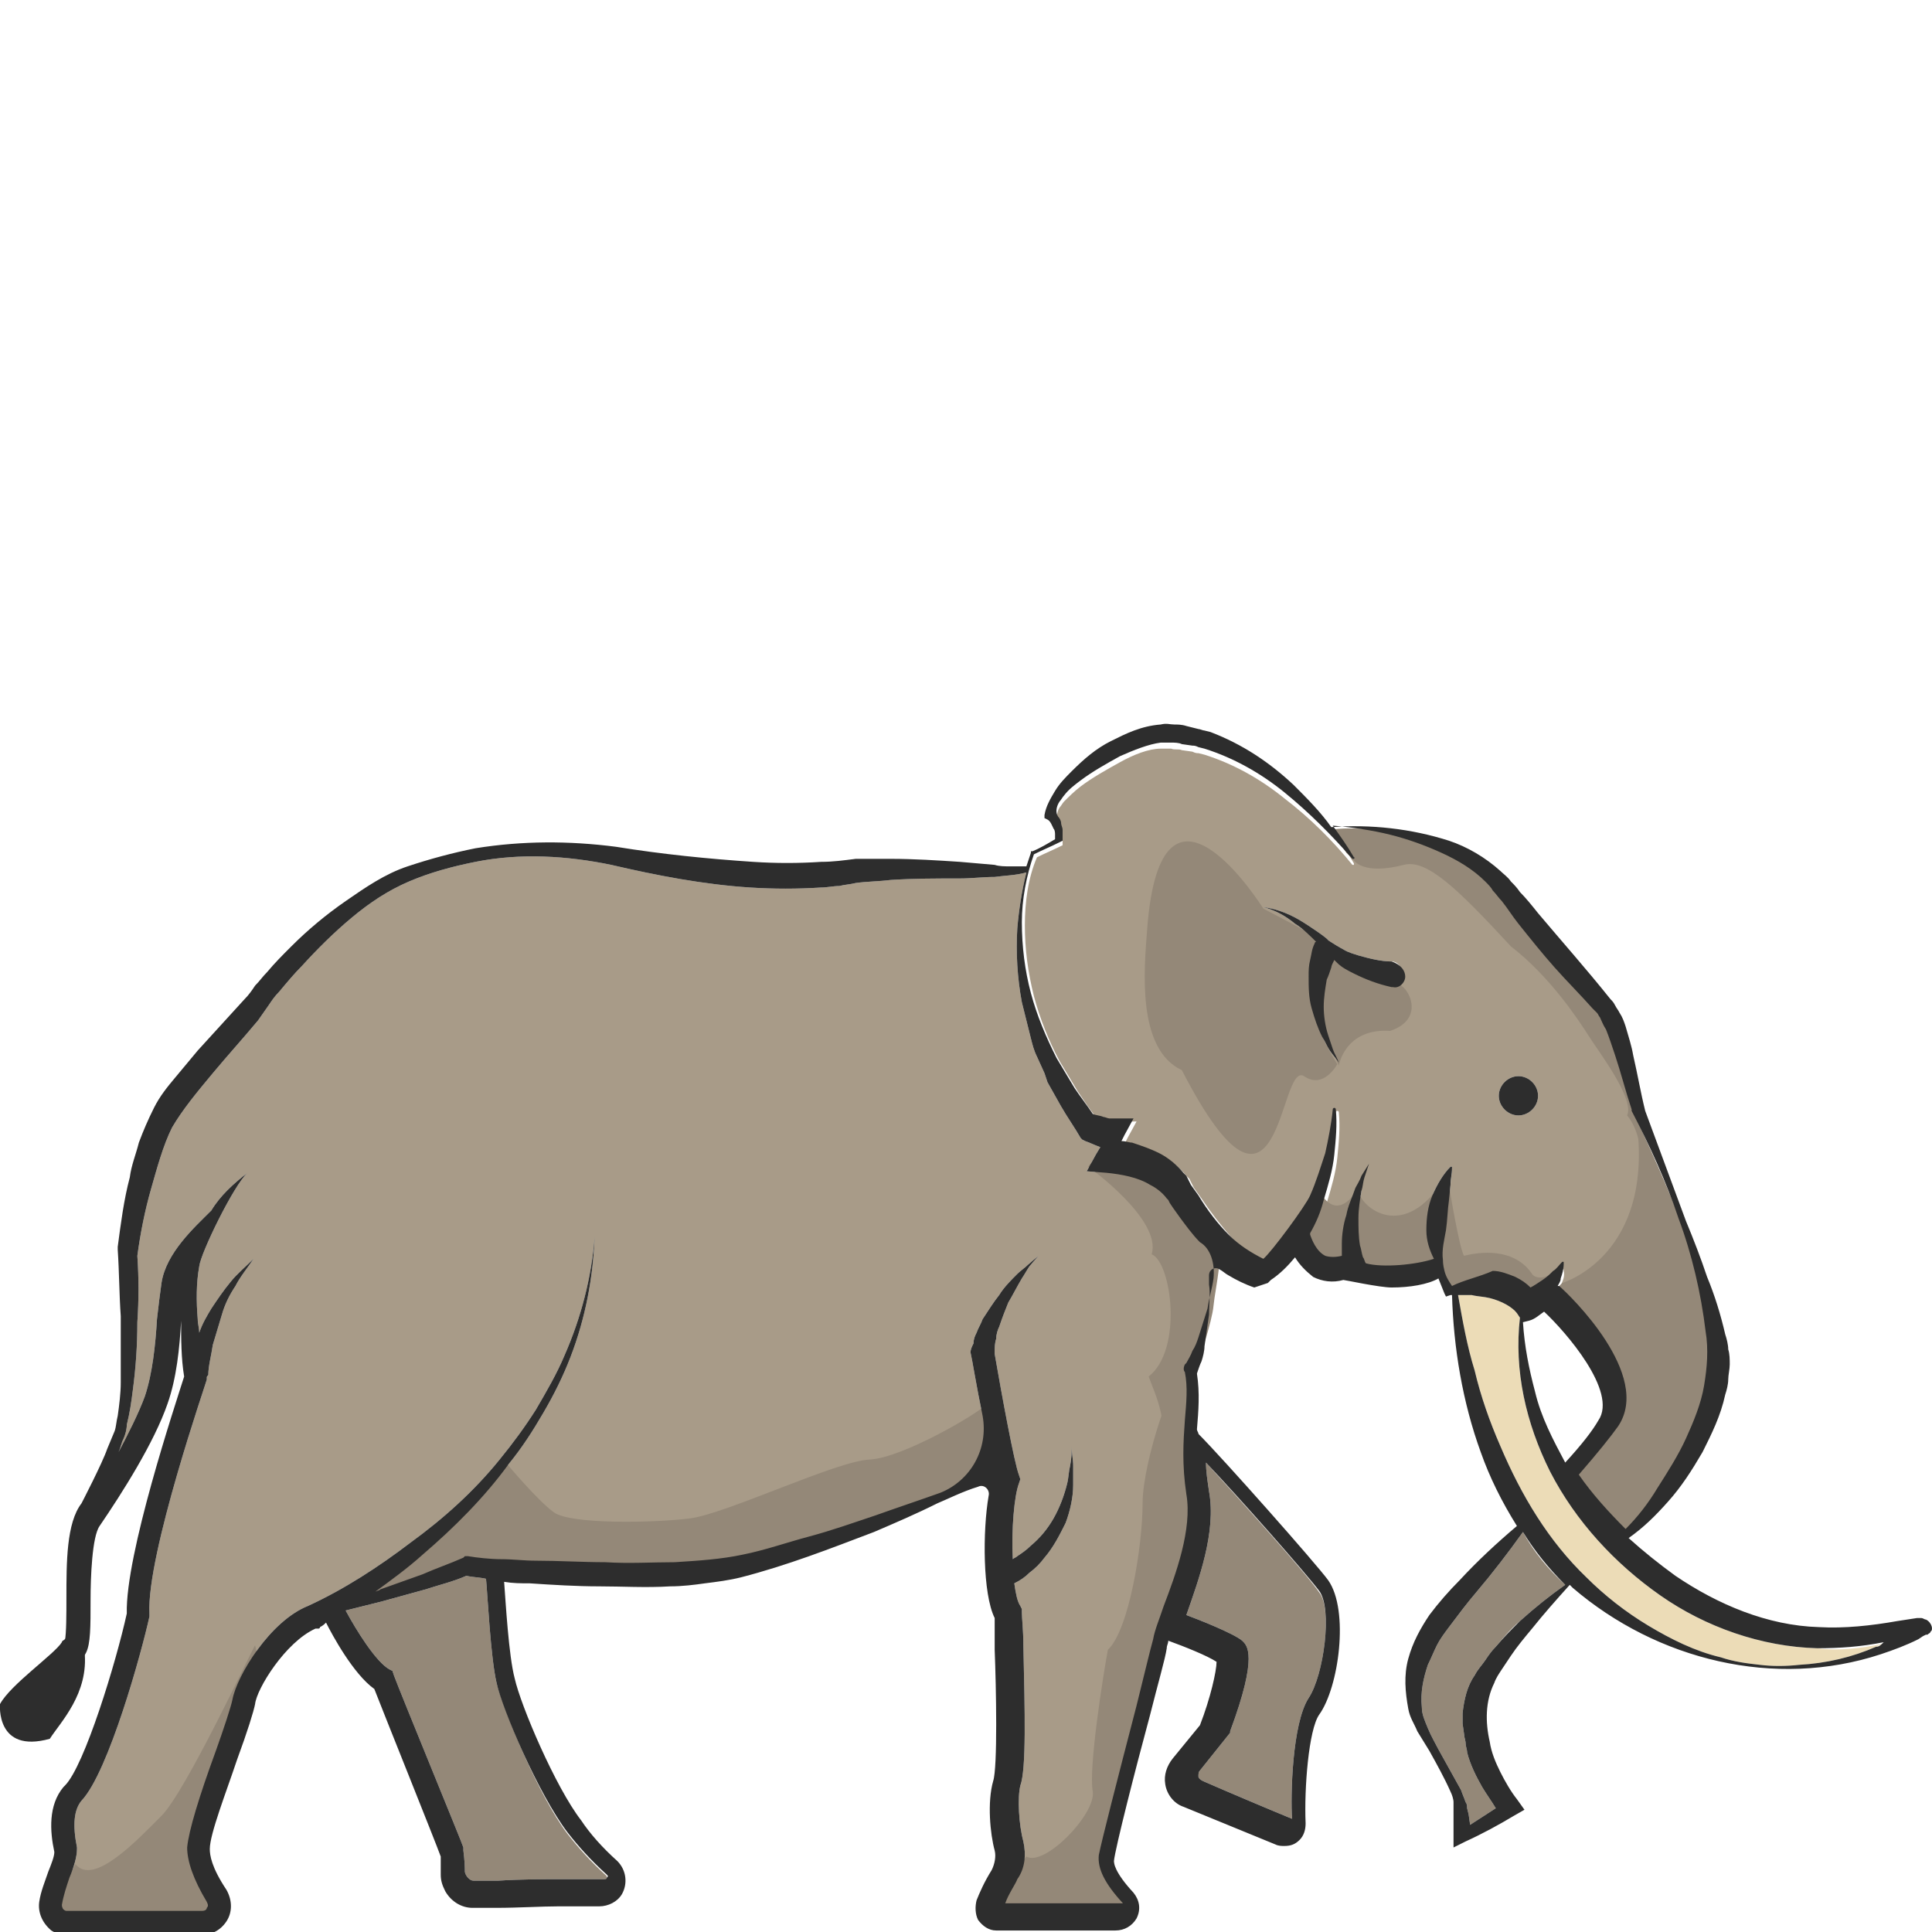 <?xml version="1.0" encoding="utf-8"?>
<!-- Generator: Adobe Illustrator 23.0.0, SVG Export Plug-In . SVG Version: 6.00 Build 0)  -->
<svg version="1.1" id="Layer_1" xmlns="http://www.w3.org/2000/svg" xmlns:xlink="http://www.w3.org/1999/xlink" x="0px" y="0px"
	 viewBox="0 0 128 128" 
width="128" height="128"
style="enable-background:new 0 0 128 128;" xml:space="preserve">
<style type="text/css">
	.st0{fill:#2D2D2D;}
	.st1{fill:#948878;}
	.st2{fill:#A89B88;}
	.st3{fill:#ECDCB7;}
</style>
<g>
	<path class="st0" d="M3.3,115.2c-3.6,1-3.3-2.3-3.3-2.3c0.7-1.3,3.6-3.3,4.1-4.1c0-0.1,0.1-0.1,0.2-0.2c0.1-0.1,0.2-0.1,0.3-0.2
		c0,0,0,0,0,0c0.4-0.1,0.9,0.2,1,0.7c0,0.1,0,0.2,0,0.3C5.9,112.2,4,114.1,3.3,115.2z"/>
	<path class="st1" d="M103.7,105c-1,0.7-2,1.5-3,2.4c-0.6,0.5-1.1,1.1-1.6,1.7c-0.3,0.3-0.5,0.6-0.7,0.9c-0.2,0.3-0.5,0.6-0.7,1
		c-0.5,0.7-0.7,1.6-0.8,2.5c0,0.2,0,0.4,0,0.7l0.1,0.7c0,0.2,0.1,0.4,0.1,0.6c0,0.2,0.1,0.4,0.1,0.6c0.2,0.8,0.6,1.6,1,2.3
		c0.3,0.5,0.6,0.9,0.9,1.4c-0.6,0.4-1.1,0.7-1.7,1.1l-0.1-0.7l-0.1-0.4c0-0.1,0-0.3-0.1-0.4c-0.1-0.3-0.2-0.5-0.3-0.8
		c-0.5-0.9-1-1.8-1.5-2.7c-0.2-0.4-0.5-0.9-0.7-1.4c-0.2-0.5-0.4-0.9-0.4-1.4c-0.1-1,0.1-1.9,0.4-2.8c0.2-0.4,0.4-0.9,0.6-1.3
		c0.2-0.4,0.5-0.8,0.8-1.2c0.6-0.8,1.2-1.6,1.8-2.3c1.1-1.3,2.1-2.6,3.1-4C101.6,102.8,102.6,104,103.7,105z"/>
	<path class="st1" d="M40.2,124.4c0,0.1-0.1,0.1-0.2,0.1h-2.8c-1.1,0-2.7,0-4.2,0.1l-1.6,0c-0.2,0-0.3-0.1-0.4-0.2
		c-0.1-0.1-0.2-0.3-0.2-0.4c0-0.7-0.1-1.4-0.1-1.4l0-0.1l0-0.1c0-0.1-4.2-10.3-4.6-11.4l-0.1-0.3l-0.2-0.1c-0.9-0.5-2.2-2.6-2.9-3.9
		l2.4-0.6l2.9-0.8c0.9-0.3,1.8-0.5,2.7-0.9c0.4,0.1,0.9,0.1,1.3,0.2c0.1,1,0.3,5.2,0.7,6.9c0.5,1.9,2.8,7.5,4.7,10
		c0.7,0.9,1.5,1.8,2.6,2.8C40.2,124.3,40.2,124.3,40.2,124.4z"/>
	<path class="st2" d="M80.4,84.7C80.4,84.7,80.4,84.8,80.4,84.7c-0.1,0.7-0.3,1.3-0.4,2c-0.2,0.6-0.4,1.3-0.6,1.9
		c-0.1,0.3-0.2,0.6-0.4,0.9c-0.1,0.3-0.3,0.6-0.4,0.8c0,0-0.1,0.1-0.1,0.1c-0.1,0.2-0.1,0.4,0,0.5c0,0,0,0,0,0c0.2,1,0.1,2,0,3.2
		c-0.1,1.4-0.2,2.9,0.1,4.9c0.4,2.3-0.7,5.3-1.5,7.4c-0.3,0.9-0.6,1.6-0.7,2.2c-0.2,0.7-0.6,2.4-1.1,4.4c-1.3,5-2.3,8.9-2.5,9.9
		c-0.1,0.9,0.4,1.9,1.6,3.2h-7.8c0.2-0.6,0.7-1.3,0.8-1.6c0.5-0.7,0.6-1.6,0.4-2.5c-0.3-1.1-0.4-2.9-0.2-3.7
		c0.4-1.1,0.3-4.9,0.2-9.3c0-1-0.1-1.8-0.1-2.2v-0.2l-0.1-0.2c-0.2-0.3-0.3-0.8-0.4-1.5c0.4-0.2,0.7-0.4,1-0.7c0.4-0.3,0.7-0.6,1-1
		c0.6-0.7,1-1.5,1.4-2.3c0.3-0.8,0.5-1.7,0.5-2.5c0-0.4,0-0.9,0-1.3c0-0.4-0.1-0.8-0.1-1.3c0,0.4,0,0.8-0.1,1.3
		c-0.1,0.4-0.1,0.8-0.2,1.2c-0.2,0.8-0.5,1.6-0.9,2.3c-0.4,0.7-0.9,1.3-1.5,1.8c-0.3,0.3-0.6,0.5-0.9,0.7c-0.1,0.1-0.2,0.1-0.3,0.2
		c-0.1-2,0.1-4.2,0.4-5l0.1-0.3l-0.1-0.3c-0.3-0.8-1.1-5.1-1.6-8c0-0.1,0-0.1,0-0.2c0-0.2,0-0.5,0.1-0.8c0-0.3,0.1-0.6,0.2-0.8
		c0.2-0.6,0.4-1.1,0.6-1.6c0.3-0.5,0.6-1.1,0.9-1.6c0.2-0.3,0.3-0.5,0.5-0.8l0.6-0.7l-0.7,0.6c-0.2,0.2-0.5,0.4-0.7,0.6
		c-0.4,0.4-0.9,0.9-1.2,1.4c-0.4,0.5-0.7,1-1.1,1.6c-0.1,0.3-0.3,0.6-0.4,0.9c-0.1,0.2-0.2,0.4-0.2,0.7c-0.1,0.2-0.2,0.4-0.2,0.6
		c0.1,0.4,0.4,2.3,0.8,4.2c0.4,2.2-0.8,4.3-2.8,5.1l0,0c-1.4,0.5-2.9,1-4.3,1.5c-1.5,0.5-2.9,1-4.4,1.4c-1.5,0.4-2.9,0.9-4.4,1.2
		c-1.4,0.3-2.9,0.4-4.5,0.5c-1.5,0-3,0.1-4.6,0c-1.5,0-3.1-0.1-4.6-0.1c-0.8,0-1.5-0.1-2.3-0.1c-0.7,0-1.6-0.1-2.2-0.2l-0.2,0
		l-0.1,0.1c-0.9,0.4-1.8,0.7-2.7,1.1l-2.8,1c-0.1,0.1-0.3,0.1-0.4,0.2c1.1-0.8,2.2-1.6,3.2-2.5c2.1-1.8,4.1-3.8,5.7-6
		c0.9-1.1,1.6-2.2,2.3-3.4c0.7-1.2,1.3-2.4,1.8-3.7c1-2.6,1.5-5.3,1.6-8c-0.2,2.7-0.9,5.4-2,7.9c-0.5,1.2-1.2,2.4-1.9,3.6
		c-0.7,1.1-1.5,2.2-2.4,3.3c-1.7,2.1-3.7,3.9-5.9,5.5c-2.1,1.6-4.4,3.1-6.8,4.2c-2.5,1-4.7,4.6-5,6.2c-0.1,0.5-0.6,2-1.1,3.4
		c-1.1,3-1.8,5.3-1.9,6.4c0,0.9,0.4,2.1,1.3,3.6c0.1,0.2,0.1,0.3,0,0.4c0,0.1-0.1,0.2-0.3,0.2h-9c-0.1,0-0.2-0.1-0.2-0.1
		c0,0-0.1-0.1-0.1-0.3c0.1-0.6,0.3-1.2,0.5-1.8c0.3-0.7,0.5-1.4,0.5-1.9l0-0.1c-0.3-1.5-0.2-2.5,0.3-3.1c1.8-1.9,4-9.9,4.5-12.2
		l0-0.1l0-0.1c-0.2-3.9,3.8-15.4,3.8-15.5c0,0,0,0,0-0.1c0-0.1,0-0.1,0.1-0.2v0c0-0.6,0.2-1.3,0.3-2c0.2-0.7,0.4-1.3,0.6-2
		c0.2-0.7,0.5-1.3,0.9-1.9c0.3-0.6,0.8-1.2,1.2-1.8c-0.5,0.5-1.1,1-1.5,1.5c-0.5,0.6-0.9,1.2-1.3,1.8c-0.3,0.5-0.6,1-0.8,1.6
		c0-0.3-0.1-0.6-0.1-0.9c-0.1-1.2-0.1-2.4,0.1-3.5c0.1-0.9,2.3-5.4,3.2-6.2c-0.9,0.7-1.8,1.5-2.4,2.5c-1.1,1.1-3,2.8-3.3,4.8
		c-0.1,0.7-0.2,1.5-0.3,2.4c-0.1,1.7-0.3,3.6-0.8,5.1c-0.4,1.1-1.1,2.5-1.9,4c0.2-0.3,0.3-0.7,0.4-1c0.2-0.4,0.3-0.8,0.3-1.1
		c0.2-0.8,0.3-1.5,0.4-2.3c0.2-1.5,0.3-3,0.3-4.5c0.1-1.5,0.1-2.9,0-4.4c0.2-1.5,0.5-3,0.9-4.4c0.4-1.4,0.8-2.9,1.4-4.1
		c0.7-1.2,1.7-2.4,2.7-3.6c1-1.2,2-2.3,3-3.5c0.2-0.3,0.5-0.7,0.7-1c0.2-0.3,0.4-0.6,0.7-0.9c0.5-0.6,1-1.2,1.5-1.7
		c1-1.1,2.1-2.2,3.3-3.2c1.2-1,2.4-1.8,3.8-2.4c1.4-0.6,2.9-1,4.4-1.3c3-0.6,6.1-0.4,9,0.2c3,0.7,6.1,1.3,9.2,1.5
		c1.6,0.1,3.1,0.1,4.7,0c0.4,0,0.8-0.1,1.2-0.1c0.4-0.1,0.7-0.1,1.1-0.2c0.7-0.1,1.5-0.1,2.3-0.2c1.5-0.1,3.1-0.1,4.6-0.1
		c0.8,0,1.5-0.1,2.3-0.1c0.7-0.1,1.4-0.1,2.1-0.3c-0.3,1.2-0.5,2.5-0.6,3.7c-0.1,1.6,0,3.3,0.3,4.9c0.1,0.4,0.2,0.8,0.3,1.2
		c0.1,0.4,0.2,0.8,0.3,1.2c0.1,0.4,0.2,0.8,0.4,1.2l0.5,1.1l0.2,0.6l0.9,1.6c0.4,0.7,0.9,1.4,1.3,2.1l0.1,0.1l0.2,0.1
		c0.3,0.1,0.7,0.3,1,0.4c0,0,0,0,0,0l-0.3,0.5l-0.6,1.1l1.3,0.1c1,0.1,2.1,0.3,2.9,0.8c0.4,0.2,0.8,0.5,1.1,0.9l0.1,0.1l0.1,0.2
		l0.2,0.3l0.5,0.7c0.3,0.4,0.8,1.1,1.3,1.6C80.2,82.7,80.5,83.7,80.4,84.7z"/>
	<path class="st1" d="M86.7,112.5c-1.1,1.7-1.2,6.5-1.1,8c-1.7-0.7-4.3-1.8-5.9-2.5c-0.2-0.1-0.3-0.2-0.3-0.3c0-0.2,0-0.3,0.1-0.4
		l2-2.5l0-0.1c1.9-5.1,1.1-5.7,0.8-6c-0.6-0.5-2.9-1.4-3.7-1.7c0,0,0,0,0,0c0.8-2.3,2-5.5,1.5-8.2c-0.1-0.7-0.2-1.3-0.2-1.9
		c2.1,2.3,6.7,7.4,7.5,8.6C88.3,106.6,87.7,111,86.7,112.5z"/>
	<path class="st3" d="M124.8,108.9c-0.2,0.1-0.3,0.1-0.5,0.2c-1.6,0.7-3.3,1.1-5.1,1.2c-0.9,0.1-1.8,0.1-2.6,0
		c-0.9-0.1-1.7-0.2-2.6-0.5c-1.7-0.4-3.3-1.2-4.8-2.1c-1.5-0.9-2.9-2-4.1-3.2c-2.5-2.4-4.3-5.4-5.7-8.7c-0.7-1.6-1.3-3.3-1.7-5
		c-0.5-1.6-0.8-3.3-1.1-5c0.3,0,0.6,0,0.9,0c0.4,0.1,0.8,0.1,1.2,0.2c0.8,0.2,1.5,0.6,1.8,1l0.2,0.3c-0.4,3.5,0.4,7,2,10.2
		c1.7,3.3,4.3,6.1,7.3,8.2c3,2.1,6.7,3.4,10.4,3.5C121.9,109.4,123.3,109.2,124.8,108.9z"/>
	<path class="st2" d="M113,88.6c-0.3-2.5-0.9-5.1-1.8-7.5c-0.9-2.5-1.9-4.8-3.1-7.1l0,0l0-0.1c-0.4-1.2-0.7-2.4-1.1-3.6
		c-0.2-0.6-0.4-1.2-0.6-1.7c-0.1-0.3-0.2-0.5-0.4-0.8c-0.1-0.1-0.1-0.2-0.2-0.3c-0.1-0.1-0.2-0.2-0.3-0.3c-0.8-0.9-1.7-1.8-2.5-2.7
		c-0.8-0.9-1.7-1.9-2.4-2.9c-0.4-0.5-0.8-1-1.1-1.5c-0.2-0.2-0.4-0.5-0.6-0.7c-0.2-0.2-0.3-0.4-0.5-0.6c-0.8-0.8-1.8-1.4-2.9-1.9
		c-1.1-0.5-2.2-0.9-3.4-1.2c-1.1-0.3-2.5-0.5-3.8-0.6c0.5,0.7,1,1.4,1.4,2.1c0,0,0,0.1,0,0.1c0,0-0.1,0-0.1,0v0
		c-1.3-1.6-2.8-3.1-4.5-4.4c-1.6-1.3-3.4-2.3-5.3-2.9l-0.4-0.1c-0.1,0-0.2,0-0.4-0.1l-0.7-0.1c-0.2-0.1-0.5,0-0.7-0.1
		c-0.2,0-0.5,0-0.7,0c-0.8,0-1.8,0.4-2.7,0.9c-0.9,0.5-1.8,1-2.6,1.6c-0.4,0.3-0.8,0.7-1.1,1c-0.1,0.1-0.2,0.3-0.3,0.4
		c-0.2,0.3-0.2,0.7-0.1,1c0.1,0.1,0.1,0.3,0.2,0.4c0.1,0.2,0.1,0.3,0.1,0.5c0,0.2,0,0.3,0,0.5v0.2L70.4,56c-0.6,0.3-1.1,0.5-1.7,0.8
		c-0.6,1.4-0.8,3-0.8,4.5c0,1.6,0.2,3.1,0.6,4.7c0.4,1.5,1,3,1.7,4.3l0.3,0.5l0.3,0.5l0.6,1c0.4,0.6,0.8,1.2,1.2,1.7
		c0.2,0.1,0.5,0.2,0.7,0.2c0.1,0,0.3,0.1,0.4,0.1c0.1,0,0.3,0,0.4,0l1.2,0l-0.6,1.1l-0.2,0.4c0.2,0,0.4,0.1,0.7,0.1
		c0.6,0.1,1.2,0.3,1.8,0.7c0.6,0.3,1.1,0.7,1.6,1.3l0.2,0.2l0.1,0.2l0.2,0.4l0.5,0.7c0.6,0.9,1.3,1.8,2,2.6c0.7,0.7,1.4,1.2,2.3,1.6
		c0.6-0.4,2.8-3.4,3.1-4.2c0.4-0.9,0.7-1.8,1-2.8c0.3-1,0.4-1.9,0.5-2.9c0,0,0-0.1,0.1-0.1c0,0,0.1,0,0.1,0.1c0.1,1,0,2-0.1,3
		c-0.1,1-0.4,2-0.7,3c-0.3,0.7-0.6,1.5-0.9,2.2c0,0,0,0,0,0.1c0.1,0.3,0.4,1.1,1,1.4c0.3,0.2,0.7,0.2,1.1,0c0-0.3,0-0.6,0-0.8
		c0-0.7,0.1-1.3,0.3-1.9c0.2-0.6,0.4-1.2,0.6-1.8c0.1-0.3,0.3-0.6,0.4-0.8l0.5-0.8L90.4,78c-0.1,0.3-0.2,0.6-0.2,0.9
		c-0.1,0.6-0.2,1.2-0.2,1.8c0,0.6,0,1.2,0.1,1.8c0,0.3,0.1,0.6,0.2,0.8c0,0.1,0.1,0.3,0.2,0.4c1.1,0.3,3.3,0.1,4.5-0.3
		c-0.2-0.6-0.4-1.2-0.5-1.9c0-0.8,0.1-1.5,0.4-2.3c0.3-0.7,0.7-1.4,1.2-1.9l0,0c0,0,0.1,0,0.1,0c0,0,0,0,0,0.1
		c0,0.4-0.1,0.8-0.1,1.1l-0.1,1c-0.1,0.7-0.1,1.3-0.2,2c-0.1,0.7-0.2,1.3-0.2,2c0,0,0.1,0.3,0.1,0.7c0.1,0.3,0.3,0.7,0.5,1
		c0.9-0.5,1.8-0.6,2.7-0.5c0.5,0.1,1,0.2,1.5,0.4c0.3,0.2,0.7,0.4,1,0.7c0.3-0.1,0.6-0.3,0.8-0.5c0.2-0.2,0.5-0.3,0.7-0.6
		c0.2-0.2,0.5-0.4,0.6-0.6l0,0c0,0,0.1,0,0.1,0c0,0,0,0,0,0.1c0.1,0.4-0.1,0.7-0.2,1c-0.1,0.2-0.1,0.3-0.2,0.5c0,0,0,0,0.1,0
		c0.6,0.6,6.2,5.9,3.9,9.3c-0.5,0.7-1.3,1.8-2.6,3.2c0.9,1.3,1.9,2.5,3.1,3.6c0.8-0.8,1.5-1.8,2.1-2.7c0.7-1.1,1.3-2.2,1.9-3.3
		c0.5-1.1,1-2.3,1.2-3.5C113.1,91.1,113.1,89.9,113,88.6z M92.3,65.4c0,0-0.1,0-0.1,0c-0.9-0.2-1.7-0.5-2.5-0.9
		c-0.4-0.2-0.8-0.4-1.1-0.7c-0.1-0.1-0.1-0.1-0.2-0.2c-0.1,0.2-0.2,0.4-0.2,0.5c-0.1,0.3-0.2,0.6-0.3,0.8c-0.1,0.6-0.2,1.2-0.2,1.8
		c0,0.6,0.1,1.3,0.3,1.9c0.1,0.3,0.2,0.6,0.3,0.9c0.1,0.3,0.3,0.6,0.4,0.9c-0.2-0.3-0.4-0.5-0.6-0.8c-0.2-0.3-0.3-0.6-0.5-0.9
		c-0.3-0.6-0.5-1.2-0.7-1.9c-0.2-0.7-0.2-1.4-0.2-2.1c0-0.4,0-0.7,0.1-1.1c0.1-0.4,0.1-0.7,0.3-1.1l0,0c0,0,0-0.1,0.1-0.1
		c-0.4-0.4-0.9-0.9-1.4-1.2c-0.6-0.5-1.3-0.9-2.1-1.1c0.8,0.1,1.6,0.4,2.3,0.8c0.7,0.4,2,1.3,2,1.4c0.3,0.2,0.8,0.5,1,0.6
		c0.3,0.2,0.7,0.3,1,0.4c0.7,0.2,1.5,0.4,2.2,0.4l0,0c0.4,0,0.7,0.4,0.7,0.8C93,65.1,92.7,65.5,92.3,65.4z M100.6,73.9
		c-0.7,0-1.3-0.6-1.3-1.3c0-0.7,0.6-1.3,1.3-1.3s1.3,0.6,1.3,1.3C101.9,73.3,101.3,73.9,100.6,73.9z"/>
	<path class="st1" d="M87.6,79.2c0,0,1,1.8,2.4-0.5c-0.2,0.9,2.5,3.6,5.2,0.1c0.1,3.3-0.1,5.7-0.2,5.7c-0.1,0-5.7-0.2-6.1-0.2
		s-2.7-1-2.6-1.9S87.6,79.2,87.6,79.2z"/>
	<path class="st1" d="M96,78.5c0,0.1,0.7,4.3,1,4.7c1.6-0.4,3.5-0.3,4.5,1.2c0.2,0.3,0.7,0.3,1.1,0.1c0.6-0.2,0.9-0.4,0.9-0.4
		s-1.6,2.4-2.1,2.6c-0.6-0.5-3.4-1.8-5-1.2c-0.4-0.2-1.4-1.2-1.1-3.5C95.5,79.9,96,78.5,96,78.5z"/>
	<path class="st1" d="M103.5,85c0,0,6.2-1.8,4.9-10.9c1.3,2.8,5.8,12.4,5.4,17c-0.6,1.9-2.5,8.1-6.5,11.2c-1.1-0.3-3.5-4.5-3.5-4.5
		s3.8-3.5,3.3-5c-0.5-1.5-4.7-6.7-4.7-6.7L103.5,85z"/>
	<path class="st1" d="M72.1,77.3c0,0,4.9,3.5,4.2,5.8c1.3,0.5,2.1,6.3-0.2,8.1c0.4,1.1,1.6,3.5,0.5,5.4c1.6-1.2,2.8-6.4,2.8-6.4
		s0.9-2.6,1-3.7s0.8-4,0.2-4.9c-0.6-0.9-5.4-5-6.7-5C72.5,76.5,72.1,77.3,72.1,77.3z"/>
	<path class="st1" d="M78.4,90.9c-0.6-0.1-2.7,5.9-2.7,8.7s-0.9,8.4-2.3,9.7c-0.3,1.6-1.3,7.9-1,9.4c0.2,1.5-3.2,5-4.4,4.3
		c-0.9,0.9-1.8,2.6-1.9,3.4c2,0,8.9,0.2,8.9,0.2s-1.4-2.3-1.2-3.8c0.2-1.5,3.3-13.2,3.5-14.4c0.1-1.2,2.6-7.1,2.2-9.1
		c-0.5-2-0.2-8.7-0.2-8.7L78.4,90.9z"/>
	<path class="st1" d="M33.6,97c0,0,2,2.4,3.1,3.2c1.1,0.8,6.6,0.7,9,0.4s9.7-3.8,11.9-3.9c2.2-0.1,7.3-3.1,7.8-3.7
		c0.7,1.1,0.8,4.2,0.8,4.2s-7.5,3.9-11.1,4.9c-3.6,1-12.7,2.4-16,2.1c-3.3-0.3-8.2-0.5-8.4-0.5s-7.8,2.7-7.6,2.4
		c0.6-0.9,5.4-4.7,6.4-5.4C30.5,100,33.6,97,33.6,97z"/>
	<path class="st1" d="M89.7,57c0,0,0.6,1,3.3,0.3c1.5-0.4,3.5,1.5,7.1,5.4c2.6,2,4.5,4.9,5.2,6c0.7,1.1,3,4.1,2.5,5.2
		c0.7,0.8,1.1,2.5,0.8,3.5c0.4-0.9-0.1-3.9-0.5-5.3c-0.4-1.4,0.3-3.2-1.6-4.9c-1.9-1.8-7.4-7.9-8.4-10c-1.1-0.9-6.7-2.8-10.1-2.2
		c0.5,0.4,1.2,1.5,1.2,1.5L89.7,57z"/>
	<path class="st1" d="M16.9,109c-0.3,0.5-4.6,9.7-6.2,11.3S6.2,125,5,123.5c-0.9,1.8-1.8,3.1-1.3,3.4c0.6,0.3,10,0.6,10.4,0.3
		c0.5-0.3,0.7-1.6,0.2-2.1c-0.5-0.6-0.6-2.8-0.3-4.3s2.7-9.1,3-9.7C17.3,110.5,16.9,109,16.9,109z"/>
	<path class="st0" d="M127.6,107.3c-0.1,0-0.2-0.1-0.3-0.1c0,0-0.1,0-0.1,0l0,0l-0.2,0l-1.3,0.2c-1.7,0.3-3.5,0.5-5.2,0.4
		c-3.4-0.1-6.7-1.5-9.5-3.4c-1.1-0.8-2.1-1.6-3.1-2.5c1-0.7,1.8-1.5,2.6-2.4c0.9-1,1.6-2.1,2.3-3.3c0.6-1.2,1.2-2.4,1.5-3.8
		c0.1-0.3,0.2-0.7,0.2-1c0-0.3,0.1-0.7,0.1-1c0-0.3,0-0.7-0.1-1c0-0.3-0.1-0.7-0.2-1c-0.3-1.3-0.7-2.6-1.2-3.8
		c-0.4-1.2-0.9-2.5-1.4-3.7l-2.7-7.3c-0.3-1.2-0.5-2.4-0.8-3.7c-0.1-0.6-0.3-1.2-0.5-1.9c-0.1-0.3-0.2-0.6-0.4-0.9
		c-0.1-0.2-0.2-0.3-0.3-0.5c-0.1-0.2-0.2-0.3-0.3-0.4c-1.6-2-3.2-3.8-4.8-5.7c-0.4-0.5-0.8-1-1.2-1.4c-0.2-0.3-0.4-0.5-0.6-0.7
		c-0.2-0.3-0.5-0.5-0.7-0.7c-1-0.9-2.2-1.6-3.4-2c-2.5-0.8-5.2-1.1-7.8-0.9c0,0,0,0,0,0c-0.7-1-1.6-1.9-2.5-2.8
		c-1.6-1.5-3.4-2.7-5.5-3.5l-0.4-0.1c-0.1,0-0.3-0.1-0.4-0.1l-0.8-0.2c-0.3-0.1-0.6-0.1-0.8-0.1c-0.3,0-0.5-0.1-0.9,0
		c-1.3,0.1-2.3,0.6-3.3,1.1c-1,0.5-1.8,1.2-2.6,2c-0.4,0.4-0.8,0.8-1.1,1.3c-0.3,0.5-0.6,1-0.7,1.6l0,0.2l0.2,0.1
		c0.2,0.1,0.3,0.4,0.4,0.6c0.1,0.1,0.1,0.3,0.1,0.4c0,0.1,0,0.2,0,0.3c-0.5,0.3-1,0.6-1.5,0.8l-0.1,0l0,0.1
		c-0.1,0.3-0.2,0.6-0.3,0.9c-0.3,0-0.7,0-1,0c-0.4,0-0.8,0-1.1-0.1l-2.3-0.2c-1.5-0.1-3.1-0.2-4.6-0.2c-0.8,0-1.6,0-2.3,0
		c-0.8,0.1-1.5,0.2-2.3,0.2c-1.5,0.1-3,0.1-4.5,0c-3-0.2-6-0.5-9.1-1c-3.1-0.4-6.2-0.4-9.3,0.1c-1.5,0.3-3,0.7-4.5,1.2
		c-1.5,0.5-2.8,1.4-4.1,2.3c-1.3,0.9-2.5,1.9-3.6,3c-0.6,0.6-1.1,1.1-1.6,1.7c-0.3,0.3-0.5,0.6-0.8,0.9c-0.2,0.3-0.4,0.6-0.7,0.9
		c-1,1.1-2,2.2-3.1,3.4c-0.5,0.6-1,1.2-1.5,1.8c-0.5,0.6-1,1.2-1.4,2c-0.4,0.8-0.7,1.5-1,2.3c-0.2,0.8-0.5,1.5-0.6,2.3
		c-0.4,1.5-0.6,3.1-0.8,4.6l0,0.1l0,0.1c0.1,1.5,0.1,3,0.2,4.4c0,1.5,0,3,0,4.4c0,0.7-0.1,1.5-0.2,2.2c-0.1,0.4-0.1,0.7-0.2,1
		L7.1,96c-0.3,0.9-1.7,3.6-1.7,3.6c-1,1.3-1,3.9-1,6.3c0,1,0,2.3-0.1,2.8c0,0,0,0.1,0,0.1c0,0,0,0,0,0l1.1,1.1
		c0.1-0.1,0.2-0.2,0.3-0.4c0.3-0.6,0.3-1.7,0.3-3.5c0-1.5,0.1-4.2,0.6-4.9c1.5-2.2,3.6-5.5,4.5-8.1c0.6-1.7,0.8-3.7,0.9-5.5
		c0-0.1,0-0.2,0-0.3c0,0.1,0,0.2,0,0.3c0,1.2,0,2.5,0.2,3.7c-0.6,1.9-3.9,11.8-3.8,15.7c-0.7,3.2-2.8,10.1-4.1,11.4l-0.1,0.1
		c-1,1.2-0.9,2.9-0.6,4.3c0,0.3-0.2,0.8-0.4,1.3c-0.2,0.6-0.5,1.3-0.6,2c-0.1,0.7,0.2,1.4,0.8,1.9c0.3,0.2,0.7,0.3,1.1,0.3h8.8
		c0.7,0,1.3-0.3,1.7-0.9c0.4-0.6,0.4-1.4,0-2.1c-1-1.5-1.1-2.3-1.1-2.7c0-1,1.1-3.8,1.8-5.9c0.7-1.9,1.1-3.2,1.2-3.7
		c0.1-1,2-4.1,4-5c0,0,0.1,0,0.1,0c0,0,0,0,0.1,0c0,0,0.1,0,0.1-0.1c0.2-0.1,0.3-0.2,0.4-0.3c0.4,0.8,1.8,3.4,3.2,4.4
		c0.7,1.8,4,10,4.4,11.1c0,0.2,0,0.7,0,1.2c0,0.4,0.1,0.7,0.3,1.1c0.4,0.7,1.1,1.1,1.8,1.1h0l1.6,0c1.4,0,3-0.1,4.1-0.1h2.7
		c0.6,0,1.2-0.3,1.5-0.8c0.4-0.7,0.3-1.6-0.3-2.2c-1-0.9-1.8-1.8-2.4-2.7c-1.7-2.2-4-7.6-4.4-9.4c-0.4-1.5-0.6-5.1-0.7-6.4
		c0.6,0.1,1.1,0.1,1.7,0.1c1.5,0.1,3.1,0.2,4.6,0.2c1.5,0,3.1,0.1,4.7,0c0.8,0,1.6-0.1,2.3-0.2c0.8-0.1,1.6-0.2,2.4-0.4
		c3.1-0.8,5.9-1.9,8.8-3c1.4-0.6,2.8-1.2,4.2-1.9c0.5-0.2,1.7-0.8,2.7-1.1c0.4-0.2,0.8,0.2,0.7,0.6c-0.4,2.3-0.4,6.5,0.4,8.1
		c0,0.5,0,1.2,0,2.1c0.1,2.5,0.2,7.8-0.1,8.7c-0.4,1.4-0.2,3.5,0.1,4.6c0.1,0.4,0,0.9-0.2,1.3c-0.5,0.8-0.8,1.5-1,2
		c-0.1,0.4-0.1,0.9,0.1,1.3c0.3,0.4,0.7,0.7,1.2,0.7h7.9c0.6,0,1.1-0.3,1.4-0.8c0.3-0.6,0.2-1.2-0.2-1.7c-1.3-1.4-1.3-2-1.3-2.1
		c0.1-0.9,1.4-6,2.4-9.7c0.5-2,1-3.7,1.1-4.4c0-0.2,0.1-0.3,0.1-0.5c1.1,0.4,2.6,1,3.2,1.4c0,0.6-0.4,2.4-1.1,4.2l-1.8,2.2
		c-0.4,0.5-0.6,1.1-0.5,1.7c0.1,0.7,0.6,1.3,1.2,1.5c1.7,0.7,4.4,1.8,6.1,2.5c0.2,0.1,0.4,0.1,0.6,0.1c0.4,0,0.7-0.1,1-0.4
		c0.3-0.3,0.4-0.7,0.4-1.1c-0.1-2.3,0.2-6.2,0.9-7.2c1.3-1.8,2-6.9,0.6-8.9c-0.8-1.1-7-8.1-8.6-9.7c0-0.1-0.1-0.2-0.1-0.3
		c0.1-1.2,0.2-2.4,0-3.7c0.1-0.3,0.2-0.6,0.3-0.8c0.1-0.3,0.2-0.7,0.2-1c0.1-0.7,0.2-1.4,0.3-2.1c0-0.7,0.1-1.4,0-2
		c0-0.2,0-0.4,0-0.6c0-0.4,0.4-0.6,0.7-0.4c0.2,0.1,0.4,0.3,0.6,0.4c0.5,0.3,1.1,0.6,1.7,0.8L84,85l0.2-0.2c0.6-0.4,1.1-0.9,1.6-1.5
		c0.3,0.5,0.7,0.9,1.2,1.3c0.6,0.3,1.3,0.4,2,0.2c0.1,0,2.4,0.5,3.2,0.5c1.2,0,2.4-0.2,3.1-0.6c0,0,0,0,0,0l0.4,1l0.1,0.2l0.3-0.1
		c0,0,0.1,0,0.1,0c0.1,3.5,0.7,7.1,1.9,10.4c0.6,1.7,1.4,3.3,2.4,4.9c-1.3,1.1-2.6,2.3-3.8,3.6c-0.7,0.7-1.4,1.5-2,2.3
		c-0.6,0.9-1.1,1.8-1.4,2.9c-0.3,1.1-0.2,2.2,0,3.3c0.1,0.6,0.4,1,0.6,1.5l0.8,1.3c0.5,0.9,1,1.8,1.4,2.7c0.1,0.2,0.2,0.5,0.2,0.7
		c0,0.1,0,0.2,0,0.3v2.7l0.8-0.4c1.1-0.5,2.2-1.1,3.2-1.7l0.7-0.4l-0.5-0.7c-0.4-0.5-0.8-1.2-1.1-1.8c-0.3-0.6-0.6-1.3-0.7-2
		c-0.3-1.3-0.3-2.7,0.3-3.9c0.1-0.3,0.3-0.6,0.5-0.9c0.2-0.3,0.4-0.6,0.6-0.9c0.4-0.6,0.9-1.2,1.4-1.8c0.8-1,1.6-1.9,2.5-2.9
		c0.1,0.1,0.2,0.2,0.2,0.2c5.6,4.8,13.4,6.7,20.4,4.4c0.9-0.3,1.7-0.6,2.5-1l0.3-0.2l0.2-0.1l0,0l0,0l0.1,0c0.1-0.1,0.2-0.1,0.2-0.2
		C128.1,108,128,107.5,127.6,107.3z M37.6,121.4c0.7,0.9,1.5,1.8,2.6,2.8c0.1,0.1,0.1,0.1,0,0.2c0,0.1-0.1,0.1-0.2,0.1h-2.8
		c-1.1,0-2.7,0-4.2,0.1l-1.6,0c-0.2,0-0.3-0.1-0.4-0.2c-0.1-0.1-0.2-0.3-0.2-0.4c0-0.7-0.1-1.4-0.1-1.4l0-0.1l0-0.1
		c0-0.1-4.2-10.3-4.6-11.4l-0.1-0.3l-0.2-0.1c-0.9-0.5-2.2-2.6-2.9-3.9l2.4-0.6l2.9-0.8c0.9-0.3,1.8-0.5,2.7-0.9
		c0.4,0.1,0.9,0.1,1.3,0.2c0.1,1,0.3,5.2,0.7,6.9C33.3,113.3,35.7,118.9,37.6,121.4z M87.4,105.4c0.9,1.2,0.3,5.6-0.7,7.1
		c-1.1,1.7-1.2,6.5-1.1,8c-1.7-0.7-4.3-1.8-5.9-2.5c-0.2-0.1-0.3-0.2-0.3-0.3c0-0.2,0-0.3,0.1-0.4l2-2.5l0-0.1
		c1.9-5.1,1.1-5.7,0.8-6c-0.6-0.5-2.9-1.4-3.7-1.7c0,0,0,0,0,0c0.8-2.3,2-5.5,1.5-8.2c-0.1-0.7-0.2-1.3-0.2-1.9
		C82,99.1,86.5,104.2,87.4,105.4z M80.4,84.7C80.4,84.7,80.4,84.8,80.4,84.7c-0.1,0.7-0.3,1.3-0.4,2c-0.2,0.6-0.4,1.3-0.6,1.9
		c-0.1,0.3-0.2,0.6-0.4,0.9c-0.1,0.3-0.3,0.6-0.4,0.8c0,0-0.1,0.1-0.1,0.1c-0.1,0.2-0.1,0.4,0,0.5c0,0,0,0,0,0c0.2,1,0.1,2,0,3.2
		c-0.1,1.4-0.2,2.9,0.1,4.9c0.4,2.3-0.7,5.3-1.5,7.4c-0.3,0.9-0.6,1.6-0.7,2.2c-0.2,0.7-0.6,2.4-1.1,4.4c-1.3,5-2.3,8.9-2.5,9.9
		c-0.1,0.9,0.4,1.9,1.6,3.2h-7.8c0.2-0.6,0.7-1.3,0.8-1.6c0.5-0.7,0.6-1.6,0.4-2.5c-0.3-1.1-0.4-2.9-0.2-3.7
		c0.4-1.1,0.3-4.9,0.2-9.3c0-1-0.1-1.8-0.1-2.2v-0.2l-0.1-0.2c-0.2-0.3-0.3-0.8-0.4-1.5c0.4-0.2,0.7-0.4,1-0.7c0.4-0.3,0.7-0.6,1-1
		c0.6-0.7,1-1.5,1.4-2.3c0.3-0.8,0.5-1.7,0.5-2.5c0-0.4,0-0.9,0-1.3c0-0.4-0.1-0.8-0.1-1.3c0,0.4,0,0.8-0.1,1.3
		c-0.1,0.4-0.1,0.8-0.2,1.2c-0.2,0.8-0.5,1.6-0.9,2.3c-0.4,0.7-0.9,1.3-1.5,1.8c-0.3,0.3-0.6,0.5-0.9,0.7c-0.1,0.1-0.2,0.1-0.3,0.2
		c-0.1-2,0.1-4.2,0.4-5l0.1-0.3l-0.1-0.3c-0.3-0.8-1.1-5.1-1.6-8c0-0.1,0-0.1,0-0.2c0-0.2,0-0.5,0.1-0.8c0-0.3,0.1-0.6,0.2-0.8
		c0.2-0.6,0.4-1.1,0.6-1.6c0.3-0.5,0.6-1.1,0.9-1.6c0.2-0.3,0.3-0.5,0.5-0.8l0.6-0.7l-0.7,0.6c-0.2,0.2-0.5,0.4-0.7,0.6
		c-0.4,0.4-0.9,0.9-1.2,1.4c-0.4,0.5-0.7,1-1.1,1.6c-0.1,0.3-0.3,0.6-0.4,0.9c-0.1,0.2-0.2,0.4-0.2,0.7c-0.1,0.2-0.2,0.4-0.2,0.6
		c0.1,0.4,0.4,2.3,0.8,4.2c0.4,2.2-0.8,4.3-2.8,5.1l0,0c-1.4,0.5-2.9,1-4.3,1.5c-1.5,0.5-2.9,1-4.4,1.4c-1.5,0.4-2.9,0.9-4.4,1.2
		c-1.4,0.3-2.9,0.4-4.5,0.5c-1.5,0-3,0.1-4.6,0c-1.5,0-3.1-0.1-4.6-0.1c-0.8,0-1.5-0.1-2.3-0.1c-0.7,0-1.6-0.1-2.2-0.2l-0.2,0
		l-0.1,0.1c-0.9,0.4-1.8,0.7-2.7,1.1l-2.8,1c-0.1,0.1-0.3,0.1-0.4,0.2c1.1-0.8,2.2-1.6,3.2-2.5c2.1-1.8,4.1-3.8,5.7-6
		c0.9-1.1,1.6-2.2,2.3-3.4c0.7-1.2,1.3-2.4,1.8-3.7c1-2.6,1.5-5.3,1.6-8c-0.2,2.7-0.9,5.4-2,7.9c-0.5,1.2-1.2,2.4-1.9,3.6
		c-0.7,1.1-1.5,2.2-2.4,3.3c-1.7,2.1-3.7,3.9-5.9,5.5c-2.1,1.6-4.4,3.1-6.8,4.2c-2.5,1-4.7,4.6-5,6.2c-0.1,0.5-0.6,2-1.1,3.4
		c-1.1,3-1.8,5.3-1.9,6.4c0,0.9,0.4,2.1,1.3,3.6c0.1,0.2,0.1,0.3,0,0.4c0,0.1-0.1,0.2-0.3,0.2h-9c-0.1,0-0.2-0.1-0.2-0.1
		c0,0-0.1-0.1-0.1-0.3c0.1-0.6,0.3-1.2,0.5-1.8c0.3-0.7,0.5-1.4,0.5-1.9l0-0.1c-0.3-1.5-0.2-2.5,0.3-3.1c1.8-1.9,4-9.9,4.5-12.2
		l0-0.1l0-0.1c-0.2-3.9,3.8-15.4,3.8-15.5c0,0,0,0,0-0.1c0-0.1,0-0.1,0.1-0.2v0c0-0.6,0.2-1.3,0.3-2c0.2-0.7,0.4-1.3,0.6-2
		c0.2-0.7,0.5-1.3,0.9-1.9c0.3-0.6,0.8-1.2,1.2-1.8c-0.5,0.5-1.1,1-1.5,1.5c-0.5,0.6-0.9,1.2-1.3,1.8c-0.3,0.5-0.6,1-0.8,1.6
		c0-0.3-0.1-0.6-0.1-0.9c-0.1-1.2-0.1-2.4,0.1-3.5c0.1-0.9,2.3-5.4,3.2-6.2c-0.9,0.7-1.8,1.5-2.4,2.5c-1.1,1.1-3,2.8-3.3,4.8
		c-0.1,0.7-0.2,1.5-0.3,2.4c-0.1,1.7-0.3,3.6-0.8,5.1c-0.4,1.1-1.1,2.5-1.9,4c0.2-0.3,0.3-0.7,0.4-1c0.2-0.4,0.3-0.8,0.3-1.1
		c0.2-0.8,0.3-1.5,0.4-2.3c0.2-1.5,0.3-3,0.3-4.5c0.1-1.5,0.1-2.9,0-4.4c0.2-1.5,0.5-3,0.9-4.4c0.4-1.4,0.8-2.9,1.4-4.1
		c0.7-1.2,1.7-2.4,2.7-3.6c1-1.2,2-2.3,3-3.5c0.2-0.3,0.5-0.7,0.7-1c0.2-0.3,0.4-0.6,0.7-0.9c0.5-0.6,1-1.2,1.5-1.7
		c1-1.1,2.1-2.2,3.3-3.2c1.2-1,2.4-1.8,3.8-2.4c1.4-0.6,2.9-1,4.4-1.3c3-0.6,6.1-0.4,9,0.2c3,0.7,6.1,1.3,9.2,1.5
		c1.6,0.1,3.1,0.1,4.7,0c0.4,0,0.8-0.1,1.2-0.1c0.4-0.1,0.7-0.1,1.1-0.2c0.7-0.1,1.5-0.1,2.3-0.2c1.5-0.1,3.1-0.1,4.6-0.1
		c0.8,0,1.5-0.1,2.3-0.1c0.7-0.1,1.4-0.1,2.1-0.3c-0.3,1.2-0.5,2.5-0.6,3.7c-0.1,1.6,0,3.3,0.3,4.9c0.1,0.4,0.2,0.8,0.3,1.2
		c0.1,0.4,0.2,0.8,0.3,1.2c0.1,0.4,0.2,0.8,0.4,1.2l0.5,1.1l0.2,0.6l0.9,1.6c0.4,0.7,0.9,1.4,1.3,2.1l0.1,0.1l0.2,0.1
		c0.3,0.1,0.7,0.3,1,0.4c0,0,0,0,0,0l-0.3,0.5l-0.6,1.1l1.3,0.1c1,0.1,2.1,0.3,2.9,0.8c0.4,0.2,0.8,0.5,1.1,0.9l0.1,0.1l0.1,0.2
		l0.2,0.3l0.5,0.7c0.3,0.4,0.8,1.1,1.3,1.6C80.2,82.7,80.5,83.7,80.4,84.7z M96.2,85.2c-0.2-0.3-0.4-0.6-0.5-1
		c-0.1-0.4-0.1-0.6-0.1-0.7c-0.1-0.7,0.1-1.4,0.2-2c0.1-0.7,0.1-1.3,0.2-2l0.1-1c0-0.4,0.1-0.7,0.1-1.1c0,0,0,0,0-0.1
		c0,0-0.1,0-0.1,0l0,0c-0.5,0.5-0.9,1.2-1.2,1.9c-0.3,0.7-0.4,1.5-0.4,2.3c0,0.7,0.2,1.3,0.5,1.9c-1.2,0.4-3.4,0.6-4.5,0.3
		c-0.1-0.1-0.1-0.3-0.2-0.4c-0.1-0.3-0.1-0.5-0.2-0.8c-0.1-0.6-0.1-1.2-0.1-1.8c0-0.6,0.1-1.2,0.2-1.8c0.1-0.3,0.1-0.6,0.2-0.9
		l0.3-0.9l-0.5,0.8c-0.1,0.3-0.3,0.6-0.4,0.8c-0.2,0.6-0.5,1.2-0.6,1.8c-0.2,0.6-0.3,1.3-0.3,1.9c0,0.3,0,0.6,0,0.8
		c-0.4,0.1-0.8,0.1-1.1,0c-0.6-0.3-0.9-1.1-1-1.4c0,0,0,0,0-0.1c0.4-0.7,0.7-1.4,0.9-2.2c0.3-1,0.6-2,0.7-3c0.1-1,0.2-2,0.1-3
		c0,0,0-0.1-0.1-0.1c0,0-0.1,0-0.1,0.1c-0.1,1-0.3,2-0.5,2.9c-0.3,0.9-0.6,1.9-1,2.8c-0.3,0.7-2.6,3.8-3.1,4.2
		c-0.8-0.4-1.6-0.9-2.3-1.6c-0.7-0.7-1.4-1.6-2-2.6l-0.5-0.7l-0.2-0.4l-0.1-0.2l-0.2-0.2c-0.4-0.5-1-1-1.6-1.3
		c-0.6-0.3-1.2-0.5-1.8-0.7c-0.2,0-0.4-0.1-0.7-0.1l0.2-0.4l0.6-1.1l-1.2,0c0,0-0.2,0-0.4,0c-0.1,0-0.3-0.1-0.4-0.1
		c-0.2-0.1-0.5-0.1-0.7-0.2c-0.4-0.6-0.8-1.1-1.2-1.7l-0.6-1l-0.3-0.5l-0.3-0.5c-0.7-1.4-1.3-2.8-1.7-4.3c-0.4-1.5-0.6-3.1-0.6-4.7
		c0-1.5,0.3-3.1,0.8-4.5c0.6-0.3,1.1-0.5,1.7-0.8l0.2-0.1v-0.2c0-0.2,0-0.4,0-0.5c0-0.2-0.1-0.3-0.1-0.5c0-0.1-0.1-0.3-0.2-0.4
		c-0.2-0.3-0.1-0.7,0.1-1c0.1-0.1,0.2-0.3,0.3-0.4c0.3-0.4,0.7-0.7,1.1-1c0.8-0.6,1.7-1.1,2.6-1.6c0.9-0.4,1.9-0.8,2.7-0.9
		c0.2,0,0.5,0,0.7,0c0.2,0,0.5,0,0.7,0.1l0.7,0.1c0.1,0,0.2,0,0.4,0.1l0.4,0.1c1.9,0.6,3.7,1.6,5.3,2.9c1.6,1.3,3.1,2.8,4.5,4.4v0
		c0,0,0.1,0,0.1,0c0,0,0.1-0.1,0-0.1c-0.4-0.7-0.9-1.4-1.4-2.1c1.2,0.1,2.6,0.3,3.8,0.6c1.2,0.3,2.3,0.7,3.4,1.2
		c1.1,0.5,2.1,1.1,2.9,1.9c0.2,0.2,0.4,0.4,0.5,0.6c0.2,0.2,0.4,0.5,0.6,0.7c0.4,0.5,0.7,1,1.1,1.5c0.8,1,1.6,2,2.4,2.9
		c0.8,0.9,1.7,1.8,2.5,2.7c0.1,0.1,0.2,0.2,0.3,0.3c0.1,0.1,0.1,0.2,0.2,0.3c0.1,0.2,0.2,0.5,0.4,0.8c0.2,0.5,0.4,1.1,0.6,1.7
		c0.4,1.2,0.7,2.4,1.1,3.6l0,0.1l0,0c1.2,2.3,2.3,4.7,3.1,7.1c0.9,2.4,1.5,5,1.8,7.5c0.2,1.2,0.1,2.4-0.1,3.6
		c-0.2,1.2-0.7,2.4-1.2,3.5c-0.5,1.1-1.2,2.2-1.9,3.3c-0.6,1-1.3,1.9-2.1,2.7c-1.1-1.1-2.2-2.3-3.1-3.6c1.3-1.5,2.1-2.5,2.6-3.2
		c2.3-3.4-3.2-8.7-3.9-9.3c0,0,0,0-0.1,0c0.1-0.2,0.2-0.3,0.2-0.5c0.1-0.3,0.2-0.6,0.2-1c0,0,0,0,0-0.1c0,0-0.1,0-0.1,0l0,0
		c-0.2,0.2-0.4,0.5-0.6,0.6c-0.2,0.2-0.4,0.4-0.7,0.6c-0.3,0.2-0.6,0.4-0.8,0.5c-0.3-0.3-0.6-0.5-1-0.7c-0.5-0.2-1-0.4-1.5-0.4
		C98,84.6,97,84.8,96.2,85.2z M103.7,96.9c-0.8-1.5-1.6-3-2-4.7c-0.4-1.5-0.7-3-0.8-4.6l0.4-0.1c0.4-0.1,0.7-0.4,1-0.6c0,0,0,0,0,0
		c1.4,1.3,4.9,5.3,3.6,7.2C105.5,94.8,104.8,95.7,103.7,96.9z M99.1,109.1c-0.3,0.3-0.5,0.6-0.7,0.9c-0.2,0.3-0.5,0.6-0.7,1
		c-0.5,0.7-0.7,1.6-0.8,2.5c0,0.2,0,0.4,0,0.7l0.1,0.7c0,0.2,0.1,0.4,0.1,0.6c0,0.2,0.1,0.4,0.1,0.6c0.2,0.8,0.6,1.6,1,2.3
		c0.3,0.5,0.6,0.9,0.9,1.4c-0.6,0.4-1.1,0.7-1.7,1.1l-0.1-0.7l-0.1-0.4c0-0.1,0-0.3-0.1-0.4c-0.1-0.3-0.2-0.5-0.3-0.8
		c-0.5-0.9-1-1.8-1.5-2.7c-0.2-0.4-0.5-0.9-0.7-1.4c-0.2-0.5-0.4-0.9-0.4-1.4c-0.1-1,0.1-1.9,0.4-2.8c0.2-0.4,0.4-0.9,0.6-1.3
		c0.2-0.4,0.5-0.8,0.8-1.2c0.6-0.8,1.2-1.6,1.8-2.3c1.1-1.3,2.1-2.6,3.1-4c0.8,1.3,1.7,2.4,2.8,3.5c-1,0.7-2,1.5-3,2.4
		C100.1,108,99.6,108.5,99.1,109.1z M124.3,109.1c-1.6,0.7-3.3,1.1-5.1,1.2c-0.9,0.1-1.8,0.1-2.6,0c-0.9-0.1-1.7-0.2-2.6-0.5
		c-1.7-0.4-3.3-1.2-4.8-2.1c-1.5-0.9-2.9-2-4.1-3.2c-2.5-2.4-4.3-5.4-5.7-8.7c-0.7-1.6-1.3-3.3-1.7-5c-0.5-1.6-0.8-3.3-1.1-5
		c0.3,0,0.6,0,0.9,0c0.4,0.1,0.8,0.1,1.2,0.2c0.8,0.2,1.5,0.6,1.8,1l0.2,0.3c-0.4,3.5,0.4,7,2,10.2c1.7,3.3,4.3,6.1,7.3,8.2
		c3,2.1,6.7,3.4,10.4,3.5c1.5,0,2.9-0.1,4.4-0.4C124.6,109,124.5,109.1,124.3,109.1z"/>
	<path class="st1" d="M83.7,60.2c0,0-6.8-10.9-7.7,1.4c-0.2,2.6-0.7,7.9,2.3,9.3c6.6,12.8,6.4-0.7,8.1,0.4c1.3,0.9,2.2-0.8,2.2-0.8
		s-2-3-1.7-5.1c0.3-2.1,0.9-3,0-3.5S83.7,60.2,83.7,60.2z"/>
	<path class="st0" d="M101.9,72.6c0,0.7-0.6,1.3-1.3,1.3s-1.3-0.6-1.3-1.3c0-0.7,0.6-1.3,1.3-1.3S101.9,71.9,101.9,72.6z"/>
	<path class="st1" d="M88.7,70.6c0,0,0.4-2.5,3.4-2.3c2.4-0.8,1.2-3,0.5-3.1c-0.8-0.1-4.5-2.1-4.6-2c-0.1,0-1,3.8-0.3,5.1
		C88.3,69.5,88.7,70.6,88.7,70.6z"/>
	<path class="st0" d="M93.1,64.7c0,0.4-0.4,0.8-0.8,0.7c0,0-0.1,0-0.1,0c-0.9-0.2-1.7-0.5-2.5-0.9c-0.4-0.2-0.8-0.4-1.1-0.7
		c-0.1-0.1-0.1-0.1-0.2-0.2c-0.1,0.2-0.2,0.4-0.2,0.5c-0.1,0.3-0.2,0.6-0.3,0.8c-0.1,0.6-0.2,1.2-0.2,1.8c0,0.6,0.1,1.3,0.3,1.9
		c0.1,0.3,0.2,0.6,0.3,0.9c0.1,0.3,0.3,0.6,0.4,0.9c-0.2-0.3-0.4-0.5-0.6-0.8c-0.2-0.3-0.3-0.6-0.5-0.9c-0.3-0.6-0.5-1.2-0.7-1.9
		c-0.2-0.7-0.2-1.4-0.2-2.1c0-0.4,0-0.7,0.1-1.1c0.1-0.4,0.1-0.7,0.3-1.1l0,0c0,0,0-0.1,0.1-0.1c-0.4-0.4-0.9-0.9-1.4-1.2
		c-0.6-0.5-1.3-0.9-2.1-1.1c0.8,0.1,1.6,0.4,2.3,0.8c0.7,0.4,2,1.3,2,1.4c0.3,0.2,0.8,0.5,1,0.6c0.3,0.2,0.7,0.3,1,0.4
		c0.7,0.2,1.5,0.4,2.2,0.4l0,0C92.8,63.9,93.1,64.3,93.1,64.7z"/>
</g>
</svg>
